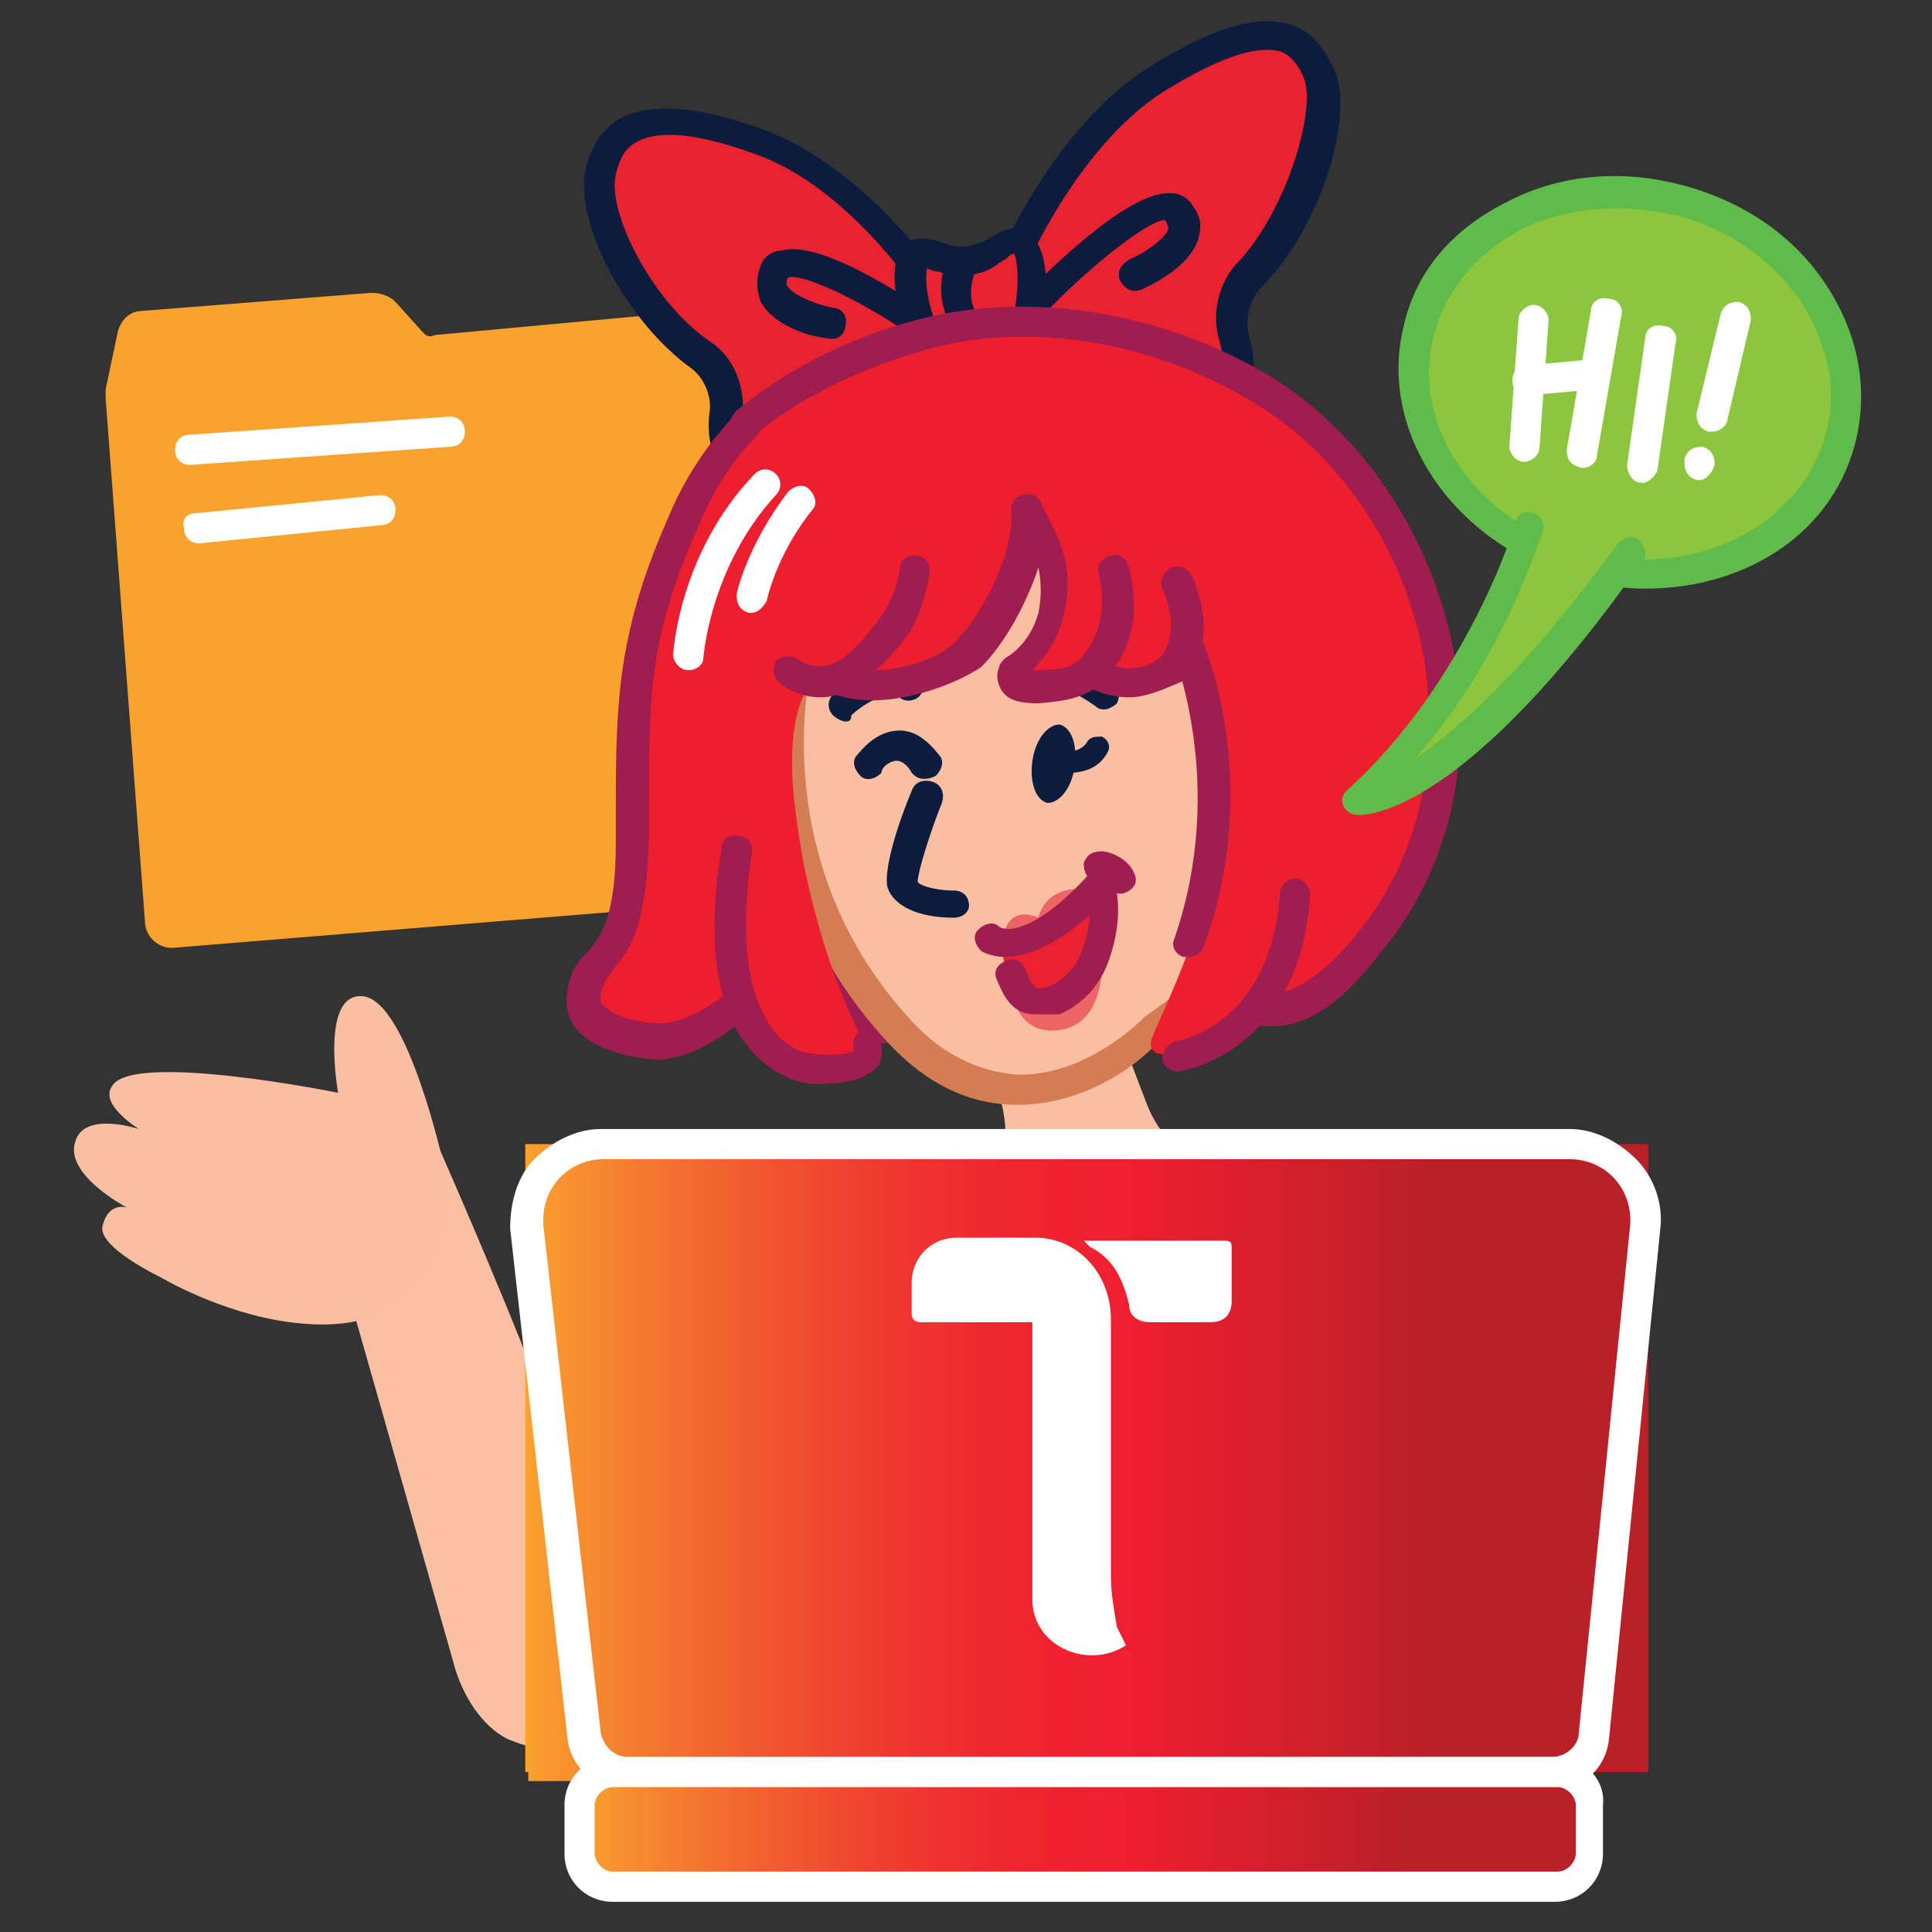 <svg width="144" height="144" viewBox="0 0 144 144" fill="none" xmlns="http://www.w3.org/2000/svg">
<rect x="0" y="0" width="144" height="144" fill="#333333" stroke="none"/>
<path d="M13.05 69.975L57.15 66.6C58.05 66.6 58.725 65.7 58.5 64.8L56.025 24.75C56.025 23.85 55.125 23.4 54.45 23.4L32.625 25.425C32.175 25.425 31.725 25.2 31.275 24.975L29.25 22.725C29.025 22.275 28.35 22.275 27.9 22.275L10.8 23.625C10.125 23.625 9.45 24.075 9.45 24.75L8.55 29.25C8.55 29.475 8.55 29.475 8.55 29.7L11.25 68.625C11.475 69.525 12.15 70.2 13.05 69.975Z" fill="#FAA22E"/>
<path d="M12.825 70.65C11.7 70.65 10.8 69.75 10.8 68.625L7.875 29.7C7.875 29.475 7.875 29.25 7.875 29.025L8.775 24.75C9 23.85 9.675 23.175 10.575 23.175L27.675 21.825C28.35 21.825 29.025 22.05 29.475 22.5L31.5 24.75C31.725 24.975 31.95 25.2 32.4 24.975L54.225 22.95C55.35 22.725 56.25 23.625 56.475 24.75L58.95 64.8C58.95 65.25 58.95 65.925 58.5 66.375C58.05 66.825 57.6 67.05 56.925 67.05L12.825 70.65C13.05 70.65 12.825 70.65 12.825 70.65ZM27.9 22.95L10.8 24.3C10.35 24.3 9.9 24.75 9.9 24.975L9 29.475V29.7L11.925 68.625C11.925 69.075 12.375 69.525 13.05 69.525L57.15 66.15C57.375 66.15 57.6 65.925 57.825 65.7C58.05 65.475 58.05 65.25 58.05 65.025L55.575 24.975C55.575 24.525 55.125 24.075 54.45 24.075L32.625 26.1C31.95 26.1 31.275 25.875 30.825 25.425L28.8 23.175C28.575 22.95 28.35 22.95 27.9 22.95Z" fill="#FAA22E"/>
<path d="M14.175 34.65C13.5 34.65 13.05 34.2 13.05 33.525C13.05 32.85 13.5 32.4 14.175 32.4L33.525 31.05C34.2 31.05 34.65 31.5 34.65 32.175C34.65 32.85 34.2 33.3 33.525 33.3L14.175 34.65Z" fill="white"/>
<path d="M14.85 40.5C14.175 40.5 13.725 40.05 13.725 39.375C13.5 38.7 13.95 38.25 14.625 38.25L28.35 36.9C29.025 36.9 29.475 37.35 29.475 38.025C29.475 38.7 29.025 39.15 28.35 39.15L14.85 40.5Z" fill="white"/>
<path d="M116.55 87.075H39.375V132.75H116.55V87.075Z" fill="url(#paint0_linear_1_41988)"/>
<path d="M74.25 81.225C74.25 81.225 74.7 81.675 74.925 83.925C74.925 84.6 74.925 85.275 74.7 85.95C73.8 88.2 72 89.775 69.75 90.225H69.525L71.775 99.675C72 100.8 73.575 101.475 74.475 100.575L91.125 87.075L90.225 86.85C87.975 86.175 86.4 84.6 85.5 82.35L81.9 72.9" fill="#F9BFA2"/>
<path d="M58.95 76.5C58.95 76.5 64.8 79.65 69.975 76.275C75.15 72.675 60.975 59.175 60.975 59.175L56.925 69.975" fill="#A01D4F"/>
<path d="M75.15 71.325C75.15 71.325 75.375 75.825 78.525 75.15C81.675 74.475 82.35 69.075 81.675 66.375C81.675 66.375 78.075 71.55 75.15 71.325Z" fill="#EA2230"/>
<path d="M78.525 76.05C77.625 76.275 76.725 76.05 76.05 75.375C74.475 74.25 74.25 71.55 74.25 71.325C74.25 71.1 74.25 70.875 74.475 70.65C74.7 70.425 74.925 70.425 75.15 70.425C77.175 70.65 80.1 67.05 80.775 65.925C81 65.7 81.225 65.475 81.675 65.475C82.125 65.475 82.35 65.7 82.35 66.15C82.8 68.175 82.575 71.775 81.225 73.8C80.775 75.15 79.875 75.825 78.525 76.05ZM76.05 72.225C76.275 72.9 76.5 73.8 76.95 74.25C77.175 74.475 77.4 74.7 78.075 74.475C78.75 74.25 79.2 73.8 79.65 73.125C80.325 72 80.775 70.2 80.775 68.85C79.875 69.975 78.075 71.775 76.05 72.225Z" fill="#0B1C3F"/>
<path d="M82.125 51.975C81.675 51.975 81.225 51.75 81.225 51.3C81 50.85 80.775 50.175 80.325 49.95C80.325 49.95 80.1 49.725 79.65 50.175C79.2 50.4 78.75 50.175 78.525 49.95C78.3 49.725 78.525 49.05 78.75 48.825C79.65 48.15 80.55 48.375 81 48.6C82.35 49.05 83.025 50.85 83.025 51.075C83.025 51.3 82.8 51.75 82.125 51.975C82.35 51.975 82.35 51.975 82.125 51.975Z" fill="#0D1D3F"/>
<path d="M72 68.175C71.775 68.175 71.775 68.175 72 68.175C69.3 68.175 67.5 67.5 67.05 66.15C66.825 65.7 66.375 64.8 70.2 59.85C70.425 59.4 71.1 59.4 71.325 59.625C71.775 59.85 71.775 60.525 71.55 60.75C69.975 62.775 68.85 64.8 68.85 65.475C69.075 65.925 70.2 66.375 72 66.375C72.45 66.375 72.9 66.825 72.9 67.275C72.675 67.725 72.225 68.175 72 68.175Z" fill="#0B1C3F"/>
<path d="M80.55 56.7C80.325 58.275 79.425 59.625 78.525 59.4C77.625 59.4 77.175 57.825 77.175 56.25C77.4 54.675 78.3 53.325 78.975 53.55C80.1 53.775 80.55 55.125 80.55 56.7Z" fill="#0D1D3F"/>
<path d="M63 53.55C62.775 53.55 62.775 53.55 62.55 53.55C62.1 53.325 61.875 52.875 61.875 52.425C61.875 52.2 62.55 50.4 63.9 49.95C64.35 49.725 65.25 49.725 66.15 50.175C66.6 50.4 66.6 51.075 66.375 51.3C66.15 51.525 65.475 51.75 65.25 51.525C64.8 51.3 64.575 51.3 64.575 51.3C64.125 51.525 63.675 52.2 63.675 52.65C63.675 53.325 63.45 53.55 63 53.55Z" fill="#0D1D3F"/>
<path d="M69.075 57.6C68.85 57.6 68.4 57.6 68.175 57.15C67.95 56.7 67.275 56.25 66.825 56.25C66.15 56.25 65.7 56.925 65.475 57.15C65.25 57.6 64.575 57.6 64.35 57.375C63.9 57.15 63.9 56.475 64.125 56.25C64.35 56.025 65.25 54.45 67.05 54.45C68.175 54.45 69.075 54.9 69.975 56.25C70.2 56.7 70.2 57.15 69.75 57.375C69.3 57.6 69.3 57.6 69.075 57.6Z" fill="#0D1D3F"/>
<path d="M59.175 49.95C59.175 49.95 55.8 64.35 66.6 76.5C76.05 87.3 85.95 76.725 85.95 76.725L92.475 71.775L100.125 54.45L84.825 32.4L59.175 49.95Z" fill="#F9BFA2"/>
<path d="M75.825 82.35C72 82.35 68.625 80.55 65.7 77.175C54.675 64.8 57.825 50.4 58.05 49.725V49.275L85.05 30.825L101.25 54.225L93.15 72.45L86.4 77.4C86.625 77.625 82.125 82.35 75.825 82.35ZM60.3 50.625C59.85 53.1 58.275 65.25 67.5 75.6C69.975 78.525 72.9 79.875 75.825 80.1H76.05C81.225 80.1 85.275 75.825 85.275 75.825L91.8 71.1L99 54.675L84.825 33.975L60.3 50.625Z" fill="#D47C53"/>
<path d="M74.7 70.425C74.7 70.425 74.7 67.275 77.4 68.4C77.4 68.4 77.85 65.7 81.45 66.375C81.45 66.375 82.35 70.65 79.2 71.775C75.825 72.9 74.7 70.425 74.7 70.425Z" fill="#EC6564"/>
<path d="M75.15 71.325C75.15 71.325 76.05 71.55 77.85 72.675C77.85 72.675 78.3 65.025 81.675 66.375C81.675 66.375 83.925 75.825 79.2 76.725C74.7 77.625 75.15 71.325 75.15 71.325Z" fill="#EC6564"/>
<path d="M74.7 70.425C74.7 70.425 74.7 75.375 78.3 74.7C81.9 74.025 82.8 68.175 82.125 65.25C82.125 65.25 78.075 70.875 74.7 70.425Z" fill="#EA2230"/>
<path d="M82.35 52.875C82.125 52.875 81.9 52.875 81.675 52.65C81 52.2 79.2 50.85 78.075 51.525C77.625 51.75 76.95 51.525 76.5 51.075C76.275 50.625 76.5 49.95 76.95 49.5C79.65 47.925 83.025 50.625 83.025 50.85C83.475 51.3 83.475 51.975 83.25 52.425C83.025 52.65 82.575 52.875 82.35 52.875Z" fill="#0D1D3F"/>
<path d="M71.1 68.4C68.4 68.4 66.6 67.5 66.15 66.15C65.925 65.25 66.375 62.775 67.95 58.95C68.175 58.275 68.85 58.05 69.525 58.275C70.2 58.5 70.425 59.175 70.2 59.85C69.3 62.1 68.4 65.025 68.4 65.7C68.4 65.925 69.525 66.375 71.1 66.375C71.775 66.375 72.225 66.825 72.225 67.5C72.225 67.95 71.775 68.4 71.1 68.4Z" fill="#0B1C3F"/>
<path d="M80.1 57.15C79.875 58.725 78.975 59.85 78.075 59.85C77.175 59.625 76.725 58.275 76.95 56.7C77.175 55.125 78.075 54 78.975 54C79.875 54.225 80.325 55.575 80.1 57.15Z" fill="#0D1D3F"/>
<path d="M63 53.775C62.775 53.775 62.325 53.55 62.1 53.325C61.65 52.875 61.65 52.2 62.1 51.75C62.55 51.3 65.7 48.375 68.4 50.175C68.85 50.625 69.075 51.3 68.625 51.75C68.4 52.2 67.5 52.425 67.05 51.975C66.15 51.3 64.125 52.65 63.45 53.325C63.45 53.775 63.225 53.775 63 53.775Z" fill="#0D1D3F"/>
<path d="M68.85 58.05C68.4 58.05 68.175 57.825 67.95 57.6C67.725 57.15 67.275 56.7 66.825 56.7C66.375 56.7 65.7 57.15 65.7 57.6C65.25 58.05 64.575 58.275 64.125 57.825C63.675 57.375 63.45 56.7 63.9 56.25C64.125 56.025 65.25 54.45 67.05 54.45C68.175 54.45 69.075 55.125 69.975 56.25C70.425 56.7 70.2 57.375 69.75 57.825C69.3 58.05 69.075 58.05 68.85 58.05Z" fill="#0D1D3F"/>
<path d="M69.75 21.825C69.75 21.825 64.125 13.05 56.7 10.35C49.05 7.65 45.675 8.775 44.775 12.6C44.1 15.975 47.7 23.175 52.2 26.325C53.55 27.225 54.225 29.025 54 30.825C53.775 32.175 54 33.525 54.9 34.2C56.925 36.225 68.4 30.15 68.4 30.15L72.9 29.475" fill="#E92230"/>
<path d="M56.25 35.775C55.35 35.775 54.45 35.55 54 35.1C53.1 34.2 52.65 32.625 52.875 30.825C53.1 29.475 52.425 28.125 51.525 27.45C46.8 24.075 42.75 16.65 43.65 12.6C44.1 10.8 45 9.45 46.35 8.775C48.6 7.65 51.975 7.875 56.925 9.675C64.8 12.6 70.425 21.15 70.65 21.6L68.85 22.5C68.85 22.5 63.45 13.95 56.25 11.475C51.975 9.9 49.05 9.675 47.475 10.575C46.575 11.025 46.125 11.925 45.9 13.05C45.225 15.75 48.6 22.5 52.875 25.425C54.675 26.55 55.575 28.8 55.35 31.05C55.35 31.95 55.35 33.075 55.8 33.525C56.7 34.2 62.325 32.175 67.95 29.25L68.4 29.025L72.9 28.35L73.125 30.6L68.625 31.5C65.025 33.3 59.625 35.775 56.25 35.775Z" fill="#0B1C3F"/>
<path d="M69.525 24.75C69.525 24.75 59.175 17.325 57.825 20.25C56.475 23.175 61.875 24.075 61.875 24.075" fill="#E92230"/>
<path d="M69.525 25.875C69.3 25.875 69.075 25.875 68.85 25.65C64.575 22.5 59.625 20.25 58.725 20.7C58.5 21.15 58.725 21.375 58.725 21.375C59.175 22.05 60.975 22.725 62.1 22.95C62.775 22.95 63.225 23.625 63 24.3C63 24.975 62.325 25.425 61.65 25.2C60.975 25.2 57.825 24.525 56.7 22.5C56.475 21.825 56.25 20.925 56.7 19.8C56.925 19.125 57.6 18.675 58.275 18.675C61.425 17.775 68.625 22.95 70.2 23.85C70.65 24.3 70.875 24.975 70.425 25.425C70.2 25.875 69.975 25.875 69.525 25.875Z" fill="#0B1C3F"/>
<path d="M75.15 19.8C75.15 19.8 79.2 9.9 86.175 5.625C93.15 1.35 96.75 1.575 98.1 5.175C99.45 8.325 96.975 16.2 92.925 20.25C91.8 21.375 91.35 23.4 91.8 25.2C92.25 26.325 92.25 27.675 91.575 28.8C90 31.275 77.625 27.9 77.625 27.9L73.125 28.35" fill="#E92230"/>
<path d="M88.425 30.825C85.05 30.825 80.325 29.7 77.85 29.025L73.575 29.475L73.35 27.225L78.075 26.775H78.3C84.15 28.35 90.225 29.025 90.9 28.125C91.35 27.45 91.125 26.325 90.9 25.425C90.225 23.4 90.9 20.925 92.25 19.575C95.85 15.75 98.1 8.325 97.2 5.85C96.75 4.725 96.075 4.05 95.4 3.825C93.6 3.375 90.9 4.275 86.85 6.75C80.325 10.8 76.275 20.25 76.275 20.475L74.25 19.575C74.475 19.125 78.525 9.45 85.725 4.95C90.45 2.025 93.6 1.125 96.075 1.8C97.65 2.25 98.55 3.375 99.45 5.175C101.025 8.775 98.325 17.1 94.05 21.375C93.15 22.275 92.7 23.85 93.15 25.2C93.6 27 93.6 28.575 92.7 29.7C92.025 30.375 90.45 30.825 88.425 30.825Z" fill="#0B1C3F"/>
<path d="M76.95 22.725C76.95 22.725 85.95 13.275 87.75 15.75C89.55 18.225 84.375 20.475 84.375 20.475" fill="#E92230"/>
<path d="M76.95 23.85C76.725 23.85 76.5 23.85 76.275 23.625C75.825 23.175 75.825 22.5 76.275 22.05C78.075 20.25 83.925 14.4 87.075 14.4C87.075 14.4 87.075 14.4 87.3 14.4C87.975 14.4 88.65 14.85 88.875 15.3C89.55 16.2 89.55 16.875 89.325 17.775C88.65 20.025 85.5 21.375 85.05 21.6C84.375 21.825 83.925 21.6 83.475 20.925C83.25 20.25 83.475 19.8 84.15 19.35C85.275 18.9 86.85 17.775 87.075 17.1C87.075 16.875 87.075 16.875 86.85 16.425C85.95 16.2 81.45 19.575 77.85 23.4C77.625 23.85 77.175 23.85 76.95 23.85Z" fill="#0B1C3F"/>
<path d="M76.05 18C76.05 18 75.6 17.55 74.025 18.675L73.8 18.9C73.575 19.125 72 19.8 70.425 19.125C68.625 18.45 68.175 19.125 68.175 19.125C67.05 21.6 69.525 26.55 69.525 26.55L71.325 26.1L76.05 25.425C76.275 25.65 77.85 20.25 76.05 18Z" fill="#E92230"/>
<path d="M69.075 27.9L68.625 27C68.4 26.55 65.7 21.6 67.05 18.675L67.275 18.45C67.5 18 68.4 17.325 70.65 18.225C72 18.675 73.125 18 73.35 18C75.375 16.65 76.275 16.875 76.725 17.325L76.95 17.55C78.975 20.025 77.4 25.425 77.175 26.1L76.95 26.775L70.425 27.675L69.075 27.9ZM69.075 20.025C68.85 21.6 69.525 23.85 70.2 25.2L72.45 24.75L75.375 24.3C75.825 22.5 76.05 20.25 75.6 18.9C75.375 18.9 75.15 19.125 74.925 19.35C74.7 19.35 74.7 19.575 74.475 19.575C73.8 20.25 72 20.925 69.975 20.25C69.525 20.25 69.3 20.025 69.075 20.025Z" fill="#0B1C3F"/>
<path d="M71.775 19.575C71.775 19.575 70.875 21.375 71.775 23.4V19.575Z" fill="#E92230"/>
<path d="M71.775 24.525C71.325 24.525 70.875 24.3 70.65 23.85C69.525 21.375 70.65 19.125 70.65 19.125C70.875 18.45 71.55 18.225 72.225 18.675C72.675 18.9 73.125 19.575 72.675 20.25C72.675 20.25 72 21.825 72.675 23.175C72.9 23.85 72.675 24.3 72.225 24.75C72.225 24.525 72 24.525 71.775 24.525Z" fill="#0B1C3F"/>
<path d="M107.55 54.675C107.55 48.375 106.65 37.125 96.075 30.825C82.575 22.95 77.4 23.85 67.725 25.65C57.6 27.675 51.75 33.975 49.05 44.325C48.15 47.475 47.25 51.075 47.25 54.45C47.025 57.825 47.25 60.975 47.025 64.35C46.8 66.6 46.575 69.525 45 71.325C43.875 72.675 42.75 74.7 44.325 76.05C44.775 76.5 45.225 76.725 45.675 76.95C48.6 78.3 52.875 76.95 55.35 74.475C55.125 74.7 56.7 76.725 56.925 76.95C57.375 77.625 58.05 78.075 58.725 78.525C59.85 79.2 65.475 79.65 64.125 77.175C62.1 73.125 60.75 68.625 59.85 64.125C59.175 60.075 58.05 53.775 60.75 50.4C60.975 50.4 60.075 50.4 60.3 50.625C60.525 50.625 61.2 50.85 62.1 50.4C62.55 50.4 62.325 50.625 62.55 50.4C64.35 51.3 67.05 51.075 69.075 50.175C69.525 49.95 69.975 49.725 70.425 49.5H70.65L70.875 49.275C71.1 49.05 71.1 49.05 71.325 48.825C72.45 47.7 73.35 46.35 74.25 44.55C75.15 42.525 75.825 40.05 76.275 37.8C76.275 37.8 76.275 37.8 76.5 38.025C76.95 38.7 77.4 39.375 77.85 40.275C79.2 43.2 77.85 47.925 74.925 49.95L74.7 50.175C74.7 50.4 74.7 50.4 74.925 50.4C74.925 50.4 77.625 51.75 80.1 50.625C80.1 50.625 80.55 50.4 81.225 49.95C81.45 50.175 81.9 50.4 82.575 50.625L82.8 50.85L83.25 50.625C83.7 50.625 84.15 50.625 84.825 50.4C86.175 50.175 87.3 49.5 88.2 48.6C88.2 48.6 88.2 48.6 88.2 48.825C88.2 48.825 89.325 51.3 90.225 56.925C91.125 62.775 90.45 67.05 86.625 75.6C85.95 77.175 85.5 77.85 85.95 78.3C86.175 78.525 86.175 78.525 86.4 78.525C87.075 78.75 88.2 78.3 90 77.4C90.225 77.4 90.45 77.175 90.675 77.175C91.8 76.5 92.7 76.05 93.6 75.15C94.5 75.375 98.325 75.825 101.925 70.65C103.725 68.4 107.775 62.325 107.55 54.675ZM76.05 49.95C76.05 50.175 76.05 50.175 76.05 49.95V49.95ZM88.65 48.15C88.65 48.375 88.65 48.375 88.65 48.15V48.15Z" fill="#ED1F2F"/>
<path d="M51.3 49.95C50.625 49.95 50.175 49.275 50.175 48.825C50.175 48.6 50.625 41.175 56.25 35.325C56.7 34.875 57.375 34.875 57.825 35.325C58.275 35.775 58.275 36.45 57.825 36.9C52.875 42.3 52.425 49.05 52.425 49.05C52.425 49.5 51.975 49.95 51.3 49.95Z" fill="white"/>
<path d="M56.025 45.675H55.8C55.125 45.45 54.9 45 54.9 44.325C54.9 44.1 55.8 40.5 58.725 36.675C59.175 36.225 59.85 36 60.3 36.45C60.75 36.9 60.975 37.575 60.525 38.025C57.825 41.4 57.15 44.775 57.15 44.775C56.925 45.225 56.475 45.675 56.025 45.675Z" fill="white"/>
<path d="M61.2 51.975C59.4 51.975 58.275 51.075 58.05 50.85C57.6 50.4 57.6 49.725 57.825 49.275C58.275 48.825 58.95 48.825 59.4 49.05C59.625 49.275 60.75 50.175 62.55 49.275C63 49.05 63.675 49.275 64.125 49.725C64.35 50.175 64.125 50.85 63.675 51.3C62.775 51.75 61.875 51.975 61.2 51.975Z" fill="#A01D4F"/>
<path d="M65.025 52.2C63.675 52.2 62.55 51.975 61.875 51.525C61.425 51.3 61.425 50.85 61.425 50.4C61.425 49.95 61.875 49.725 62.1 49.5C62.1 49.5 63.675 48.825 65.7 45.9C66.825 44.325 67.05 42.525 67.05 42.525C67.05 41.85 67.5 41.4 68.175 41.4C68.85 41.4 69.3 41.85 69.3 42.525C69.3 42.525 69.075 45 67.725 47.25C66.825 48.375 66.15 49.275 65.25 49.95C67.275 49.95 69.975 49.05 71.1 47.925C73.35 45.675 75.6 41.175 75.375 38.025C75.375 37.575 75.6 36.9 76.275 36.9C76.725 36.675 77.4 36.9 77.625 37.575L78.525 39.375C79.65 41.625 79.875 43.875 79.2 46.125C78.75 47.925 77.625 49.275 76.95 49.95C76.95 49.95 76.95 49.95 77.175 49.95C79.425 49.95 80.325 49.725 81.225 48.15C82.125 46.8 82.35 44.775 81.9 42.75C81.675 42.075 82.125 41.625 82.8 41.4C83.475 41.175 83.925 41.625 84.15 42.3C84.825 45 84.6 47.475 83.25 49.5C81.675 51.975 79.875 52.2 77.4 52.425C76.05 52.425 75.15 52.2 74.7 51.525C74.25 50.85 74.25 50.175 74.475 49.725C74.475 49.5 74.7 49.275 74.925 49.05C74.925 49.05 76.725 48.15 77.4 45.675C77.625 44.55 77.625 43.425 77.4 42.3C76.5 45 74.925 47.925 73.125 49.725C71.1 51.075 67.725 52.2 65.025 52.2Z" fill="#A01D4F"/>
<path d="M84.15 51.975C82.35 51.975 80.775 51.075 80.775 51.075C80.325 50.625 80.1 49.95 80.55 49.5C81 49.05 81.675 48.825 82.125 49.275C82.35 49.275 84.375 50.625 86.4 49.05C86.4 49.05 88.2 47.475 86.625 43.875C86.4 43.2 86.625 42.75 87.3 42.3C87.975 42.075 88.425 42.3 88.875 42.975C91.125 48.375 88.2 50.85 87.975 50.85C86.4 51.525 85.275 51.975 84.15 51.975Z" fill="#A01D4F"/>
<path d="M87.75 79.875C87.3 79.875 86.625 79.425 86.625 78.975C86.625 78.3 87.075 77.85 87.525 77.625C87.75 77.625 94.725 76.5 95.4 66.6C95.4 65.925 96.075 65.475 96.525 65.475C97.2 65.475 97.65 66.15 97.65 66.6C96.975 78.525 87.975 79.875 87.75 79.875Z" fill="#A01D4F"/>
<path d="M94.725 76.5C93.825 76.5 93.375 76.275 93.375 76.275C92.7 76.05 92.475 75.375 92.7 74.7C92.925 74.25 93.6 73.8 94.05 74.025C94.275 74.025 96.75 74.925 101.025 69.75C105.525 64.35 107.325 57.15 106.2 49.5C104.85 40.95 99.675 33.525 92.925 29.7C85.275 25.2 75.825 23.85 68.175 26.325C63.675 27.675 59.625 29.7 56.25 32.4C55.8 32.85 55.125 32.625 54.675 32.175C54.225 31.725 54.45 31.05 54.9 30.6C58.5 27.675 62.775 25.425 67.5 24.075C75.825 21.6 85.725 22.95 94.05 27.675C101.475 31.95 106.875 40.05 108.45 49.05C109.8 57.375 107.775 65.25 102.825 71.1C99.225 75.825 96.525 76.5 94.725 76.5Z" fill="#A01D4F"/>
<path d="M61.425 80.775C60.975 80.775 60.525 80.775 60.3 80.775C60.3 80.775 57.825 80.55 55.8 78.075C53.325 75.15 52.65 69.975 53.775 63.225C53.775 62.55 54.45 62.1 55.125 62.325C55.8 62.325 56.25 63 56.025 63.675C54.9 71.325 56.25 74.925 57.6 76.725C58.95 78.525 60.525 78.525 60.525 78.525C61.875 78.75 63.45 78.525 63.675 78.3C63.45 77.85 63.675 77.175 64.125 76.725C64.8 76.5 65.25 76.725 65.475 77.175C65.925 78.3 65.7 78.975 65.475 79.425C64.575 80.55 62.55 80.775 61.425 80.775Z" fill="#A01D4F"/>
<path d="M49.05 78.975C48.6 78.975 44.775 78.75 42.975 76.725C42.3 75.825 42.075 74.925 42.3 73.8C42.525 72.225 43.2 71.55 43.875 70.875C44.775 69.75 45.9 68.4 45.9 62.775V59.85C45.9 51.975 46.125 46.8 49.95 38.25C49.95 38.25 51.525 34.2 54.9 30.825C55.35 30.375 56.025 30.375 56.475 30.825C56.925 31.275 56.925 31.95 56.475 32.4C53.55 35.325 52.2 38.925 52.2 38.925C48.375 47.25 48.375 51.975 48.375 59.625V62.55C48.15 69.075 47.025 70.65 45.9 72C45.45 72.675 45 73.125 44.775 74.025C44.775 74.475 44.775 74.925 45 74.925C45.675 75.825 47.925 76.275 49.275 76.275C49.275 76.275 51.525 76.275 54.45 73.8C54.9 73.35 55.575 73.35 56.025 74.025C56.475 74.475 56.475 75.15 55.8 75.6C52.425 78.75 49.725 78.975 49.05 78.975Z" fill="#A01D4F"/>
<path d="M74.925 71.325C73.8 71.325 73.125 70.875 73.125 70.875C72.675 70.425 72.45 69.75 72.9 69.3C73.35 68.85 74.025 68.625 74.475 69.075C75.15 69.525 77.625 69.3 81.675 64.575C82.125 64.125 82.8 64.125 83.25 64.575C83.7 65.025 83.7 65.7 83.25 66.15C79.425 70.425 76.5 71.325 74.925 71.325Z" fill="#A01D4F"/>
<path d="M83.475 66.6C83.025 66.6 82.575 66.375 82.35 65.925C82.125 65.925 81.9 65.7 81.675 65.7C81 65.475 80.775 65.025 80.775 64.35C81 63.675 81.45 63.45 82.125 63.45C82.575 63.45 84.15 63.9 84.6 65.25C84.825 65.925 84.375 66.375 83.7 66.6H83.475Z" fill="#A01D4F"/>
<path d="M77.4 75.6C76.95 75.6 76.5 75.6 76.05 75.375C75.15 74.925 74.7 74.025 74.25 72.9C74.025 72.225 74.475 71.775 75.15 71.55C75.825 71.325 76.275 71.775 76.5 72.45C76.725 73.125 76.95 73.35 77.175 73.575C77.4 73.8 77.85 73.575 78.075 73.575C79.2 73.125 80.1 72.225 80.55 71.1C81 69.975 81.45 68.4 81 67.05C80.775 66.375 81.225 65.925 81.9 65.7C82.575 65.475 83.025 65.925 83.25 66.6C83.475 68.175 83.25 69.975 82.575 71.775C81.9 73.575 80.55 74.925 78.975 75.6C78.3 75.6 77.85 75.6 77.4 75.6Z" fill="#A01D4F"/>
<path d="M88.65 71.325C88.425 71.325 88.425 71.325 88.2 71.325C87.525 71.1 87.3 70.425 87.525 69.975C91.575 58.275 87.3 48.375 87.3 48.15C87.075 47.475 87.3 47.025 87.75 46.575C88.425 46.35 88.875 46.575 89.325 47.025C89.55 47.475 94.275 57.825 89.775 70.425C89.55 71.1 89.1 71.325 88.65 71.325Z" fill="#A01D4F"/>
<path d="M53.775 128.475C53.775 128.475 49.95 125.325 52.875 114.75C53.775 111.375 56.25 106.875 54.9 103.725" stroke="#0B1C3F" stroke-miterlimit="10" stroke-linecap="round"/>
<path d="M26.325 97.65L33.75 123.75C34.425 126.45 36 128.7 37.8 129.6C40.95 130.95 45.225 131.4 46.125 123.3C46.8 116.775 31.5 82.8 31.5 82.8" fill="#FBC0A4"/>
<path d="M69.3 91.35L72.225 100.8C72.225 100.8 73.125 103.275 76.275 100.35C79.425 97.425 92.475 86.625 92.475 86.625" stroke="#0B1C3F" stroke-miterlimit="10" stroke-linecap="round"/>
<path d="M28.575 97.65C28.575 97.65 26.775 99.225 21.6 98.55C16.425 97.875 11.925 95.175 11.925 95.175C11.925 95.175 7.2 92.925 7.65 91.35C8.1 89.55 9.45 90 9.45 90C9.45 90 4.725 87.525 5.625 85.05C6.3 82.8 10.35 84.15 10.35 84.15C10.35 84.15 7.425 82.35 8.325 81C9.675 78.3 25.2 81.45 25.2 81.45C25.2 81.45 23.85 74.025 27 74.25C30.375 74.475 33.075 86.85 33.075 86.85C33.075 86.85 35.1 94.05 28.575 97.65Z" fill="#F9BFA2"/>
<path d="M137.25 32.4C135.45 39.825 126.9 44.325 118.125 42.075C109.35 39.825 103.95 32.175 105.75 24.525C107.55 17.1 116.1 12.6 124.875 14.85C133.65 17.1 139.275 24.975 137.25 32.4Z" fill="#8CC63F"/>
<path d="M122.625 43.875C121.05 43.875 119.475 43.65 117.9 43.2C108.675 40.95 102.6 32.4 104.625 24.3C105.525 20.25 108.225 17.1 112.275 15.075C116.1 13.05 120.6 12.6 125.1 13.725C129.6 14.85 133.425 17.325 135.9 20.925C138.375 24.525 139.275 28.575 138.375 32.625C136.8 39.6 130.275 43.875 122.625 43.875ZM120.6 15.525C118.125 15.525 115.65 15.975 113.4 17.1C110.025 18.9 107.775 21.6 106.875 24.975C105.075 31.95 110.25 39.15 118.35 41.175C126.45 43.2 134.325 39.15 136.125 32.175C137.025 28.8 136.125 25.425 134.1 22.275C131.85 19.125 128.475 16.875 124.65 15.975C123.3 15.75 121.95 15.525 120.6 15.525Z" fill="#61BB4A"/>
<path d="M114.075 39.15C114.075 39.15 110.475 51.3 101.025 59.625C101.025 59.625 108 59.85 121.725 40.95" fill="#8CC63F"/>
<path d="M101.25 60.75C100.8 60.75 100.35 60.525 100.125 60.075C99.9 59.625 100.125 59.175 100.35 58.95C109.35 50.85 112.95 39.15 112.95 38.925C113.175 38.25 113.625 38.025 114.3 38.25C114.975 38.475 115.2 39.15 114.975 39.6C114.75 40.05 112.275 48.825 105.525 56.475C108.9 54.225 113.85 49.725 120.6 40.5C121.05 40.05 121.725 39.825 122.175 40.275C122.625 40.725 122.85 41.4 122.4 41.85C109.575 60.075 102.375 60.75 101.25 60.75Z" fill="#61BB4A"/>
<path d="M113.625 34.425C112.95 34.425 112.5 33.75 112.5 33.3L113.175 23.85C113.175 23.175 113.85 22.725 114.3 22.725C114.975 22.725 115.425 23.4 115.425 23.85L114.75 33.3C114.75 33.975 114.075 34.425 113.625 34.425Z" fill="white"/>
<path d="M117.9 34.875C117 34.65 116.775 34.2 116.775 33.525L118.575 23.175C118.575 22.5 119.25 22.05 119.925 22.275C120.6 22.275 121.05 22.95 120.825 23.625L119.025 33.975C119.025 34.425 118.575 34.875 117.9 34.875Z" fill="white"/>
<path d="M113.85 29.475C113.175 29.475 112.725 29.025 112.725 28.35C112.725 27.675 113.175 27.225 113.85 27.225L118.8 26.775C119.475 26.775 119.925 27.225 119.925 27.9C119.925 28.575 119.475 29.025 118.8 29.025L113.85 29.475C114.075 29.475 114.075 29.475 113.85 29.475Z" fill="white"/>
<path d="M122.4 36C122.175 35.775 122.175 36 122.4 36C121.725 36 121.275 35.325 121.275 34.65L122.625 25.2C122.625 24.525 123.3 24.075 123.975 24.3C124.65 24.3 125.1 24.975 124.875 25.65L123.525 35.1C123.3 35.55 122.85 36 122.4 36Z" fill="white"/>
<path d="M127.575 32.175H127.35C126.675 31.95 126.45 31.5 126.45 30.825L128.25 23.4C128.475 22.725 128.925 22.5 129.6 22.5C130.275 22.725 130.5 23.175 130.5 23.85L128.7 31.5C128.475 31.95 128.025 32.175 127.575 32.175Z" fill="white"/>
<path d="M126.675 35.775H126.45C125.775 35.55 125.55 35.1 125.55 34.425V34.2C125.775 33.525 126.225 33.3 126.9 33.3C127.575 33.525 127.8 33.975 127.8 34.65C127.575 35.325 127.125 35.775 126.675 35.775Z" fill="white"/>
<path d="M122.85 85.275H39.15V132.075H122.85V85.275Z" fill="url(#paint1_linear_1_41988)"/>
<path d="M117 86.4C119.7 86.4 121.725 88.65 121.5 91.35L117.675 129.15C117.675 130.05 116.775 130.95 115.65 130.95H46.8C45.9 130.95 45 130.275 44.775 129.15L40.5 91.35C40.275 88.65 42.3 86.4 45 86.4H60.525H60.75H101.025H101.475H117ZM117 84.15H101.475H101.025H60.75H60.3H44.775C42.975 84.15 41.175 85.05 39.825 86.4C38.475 87.75 38.025 89.775 38.025 91.575L42.3 129.6C42.525 131.625 44.325 133.425 46.575 133.425H115.65C117.9 133.425 119.7 131.85 119.925 129.6L123.75 91.575C123.975 89.775 123.3 87.75 121.95 86.4C120.6 85.05 118.8 84.15 117 84.15Z" fill="white"/>
<path d="M118.35 132.075H43.2V140.625H118.35V132.075Z" fill="url(#paint2_linear_1_41988)"/>
<path d="M116.1 133.2C116.775 133.2 117.45 133.875 117.45 134.55V138.15C117.45 138.825 116.775 139.5 116.1 139.5H45.675C45 139.5 44.325 138.825 44.325 138.15V134.55C44.325 133.875 45 133.2 45.675 133.2H116.1ZM116.1 130.95H45.675C43.65 130.95 42.075 132.525 42.075 134.55V138.15C42.075 140.175 43.65 141.75 45.675 141.75H115.875C117.9 141.75 119.475 140.175 119.475 138.15V134.55C119.7 132.525 117.9 130.95 116.1 130.95Z" fill="white"/>
<path d="M83.925 122.625C81.225 124.425 77.175 122.85 76.95 119.475C76.95 119.025 76.95 118.575 76.95 118.125C76.95 111.825 76.95 105.525 76.95 99.225C76.95 99 76.95 98.775 76.95 98.55C76.725 98.55 76.5 98.55 76.275 98.55C73.8 98.55 71.325 98.55 68.625 98.55C68.175 98.55 67.95 98.325 67.95 97.875C67.95 97.2 67.95 96.525 67.95 95.625C67.95 93.825 69.3 92.25 71.325 92.25C73.35 92.25 75.15 92.25 77.175 92.25C80.325 92.25 82.8 94.95 82.8 98.325C82.8 104.625 82.8 111.15 82.8 117.45C82.8 118.8 83.025 119.925 83.25 121.275C83.475 121.725 83.7 122.175 83.925 122.625Z" fill="white"/>
<path d="M80.775 92.475C81 92.475 81.225 92.475 81.45 92.475C84.6 92.475 87.975 92.475 91.125 92.475C91.575 92.475 91.8 92.475 91.8 92.925C91.8 94.275 91.8 95.625 91.8 96.975C91.8 97.875 91.35 98.55 90.225 98.55C88.65 98.55 87.075 98.55 85.725 98.55C84.825 98.55 84.15 98.1 84.15 97.2C83.7 95.4 83.025 93.825 81.225 92.925C81 92.7 81 92.7 80.775 92.475Z" fill="white"/>
<path d="M79.65 57.6C79.425 57.6 79.425 57.6 79.425 57.6C78.975 57.6 78.525 57.15 78.75 56.7C78.75 56.25 79.2 56.025 79.65 56.025C79.65 56.025 80.55 56.025 81 55.35C81.225 54.9 81.675 54.9 82.125 54.9C82.575 55.125 82.8 55.575 82.575 56.025C81.9 57.375 80.55 57.6 79.65 57.6Z" fill="#0D1D3F"/>
<defs>
<linearGradient id="paint0_linear_1_41988" x1="39.237" y1="109.821" x2="114.316" y2="109.821" gradientUnits="userSpaceOnUse">
<stop stop-color="#FAA22D"/>
<stop offset="0.037" stop-color="#F7922F"/>
<stop offset="0.109" stop-color="#F37830"/>
<stop offset="0.184" stop-color="#F05F31"/>
<stop offset="0.263" stop-color="#EE4931"/>
<stop offset="0.346" stop-color="#EC3630"/>
<stop offset="0.437" stop-color="#EB2730"/>
<stop offset="0.55" stop-color="#EB2230"/>
<stop offset="0.815" stop-color="#B82028"/>
<stop offset="1" stop-color="#B82028"/>
</linearGradient>
<linearGradient id="paint1_linear_1_41988" x1="39.16" y1="108.708" x2="122.523" y2="108.708" gradientUnits="userSpaceOnUse">
<stop stop-color="#FAA22E"/>
<stop offset="0.038" stop-color="#F7912F"/>
<stop offset="0.11" stop-color="#F47730"/>
<stop offset="0.185" stop-color="#F15F2F"/>
<stop offset="0.264" stop-color="#EF482F"/>
<stop offset="0.347" stop-color="#EE342F"/>
<stop offset="0.437" stop-color="#EE252F"/>
<stop offset="0.55" stop-color="#ED1F2F"/>
<stop offset="0.815" stop-color="#B92028"/>
<stop offset="1" stop-color="#B92028"/>
</linearGradient>
<linearGradient id="paint2_linear_1_41988" x1="43.291" y1="136.282" x2="118.449" y2="136.282" gradientUnits="userSpaceOnUse">
<stop stop-color="#FAA22E"/>
<stop offset="0.038" stop-color="#F7912F"/>
<stop offset="0.11" stop-color="#F47730"/>
<stop offset="0.185" stop-color="#F15F2F"/>
<stop offset="0.264" stop-color="#EF482F"/>
<stop offset="0.347" stop-color="#EE342F"/>
<stop offset="0.437" stop-color="#EE252F"/>
<stop offset="0.55" stop-color="#ED1F2F"/>
<stop offset="0.815" stop-color="#B92028"/>
<stop offset="1" stop-color="#B92028"/>
</linearGradient>
</defs>
</svg>
